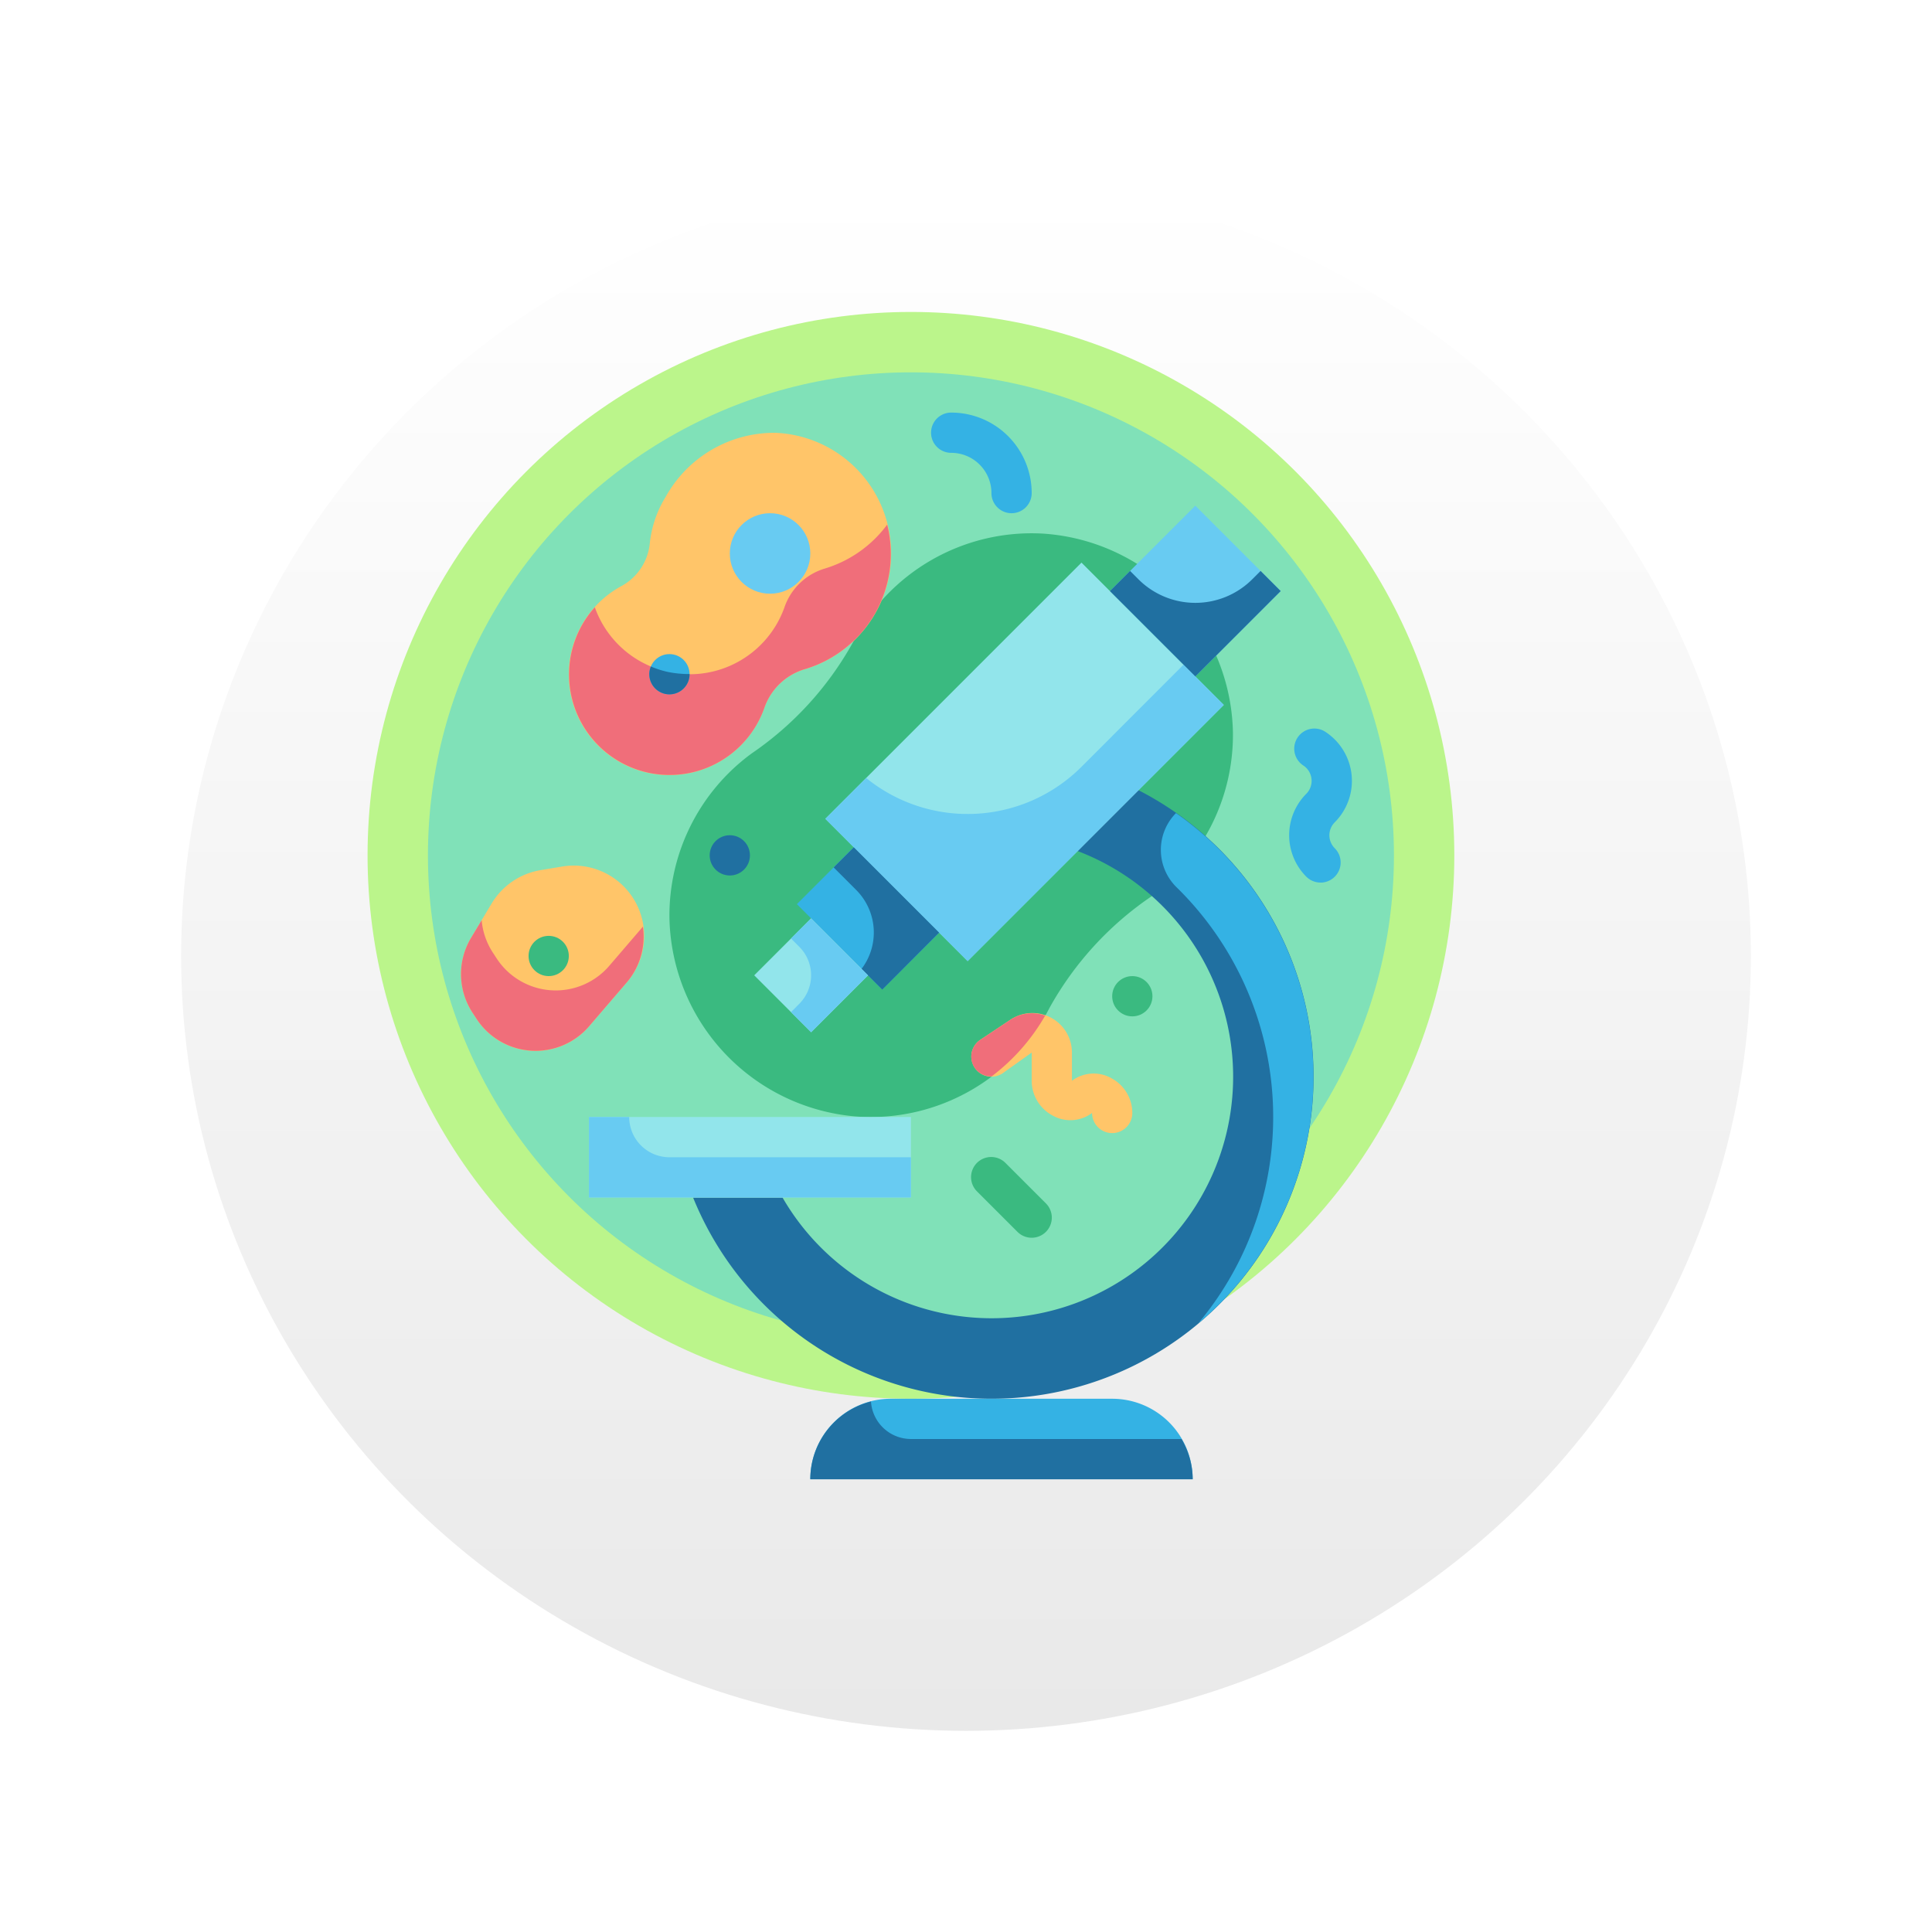 <svg xmlns="http://www.w3.org/2000/svg" xmlns:xlink="http://www.w3.org/1999/xlink" width="96" height="95" viewBox="0 0 96 95">
  <defs>
    <linearGradient id="linear-gradient" x1="0.5" x2="0.5" y2="1" gradientUnits="objectBoundingBox">
      <stop offset="0" stop-color="#fff"/>
      <stop offset="1" stop-color="#e9e9e9"/>
    </linearGradient>
    <filter id="Elipse_7662" x="0" y="0" width="96" height="95" filterUnits="userSpaceOnUse">
      <feOffset dy="3" input="SourceAlpha"/>
      <feGaussianBlur stdDeviation="3" result="blur"/>
      <feFlood flood-opacity="0.161"/>
      <feComposite operator="in" in2="blur"/>
      <feComposite in="SourceGraphic"/>
    </filter>
  </defs>
  <g id="Grupo_1005361" data-name="Grupo 1005361" transform="translate(-806 -2807)">
    <g transform="matrix(1, 0, 0, 1, 806, 2807)" filter="url(#Elipse_7662)">
      <ellipse id="Elipse_7662-2" data-name="Elipse 7662" cx="39" cy="38.5" rx="39" ry="38.5" transform="translate(9 6)" fill="url(#linear-gradient)"/>
    </g>
    <g id="biologico" transform="translate(820.264 2819.5)">
      <circle id="Elipse_7740" data-name="Elipse 7740" cx="27" cy="27" r="27" transform="translate(4 3)" fill="#bbf58b"/>
      <circle id="Elipse_7741" data-name="Elipse 7741" cx="24" cy="24" r="24" transform="translate(7 6)" fill="#80e1b8"/>
      <path id="Trazado_643778" data-name="Trazado 643778" d="M47,23.911a10.1,10.1,0,0,0-9.48-9.9,9.984,9.984,0,0,0-9.415,5.43,16.2,16.2,0,0,1-5.018,5.494A9.982,9.982,0,0,0,19,33.089a10.1,10.1,0,0,0,9.479,9.9,9.987,9.987,0,0,0,9.417-5.43,16.19,16.19,0,0,1,5.016-5.494A9.98,9.98,0,0,0,47,23.911Z" fill="#3aba80"/>
      <path id="Trazado_643779" data-name="Trazado 643779" d="M24.251,9.005a6.17,6.17,0,0,0-5.431,3.17,5.473,5.473,0,0,0-.792,2.283A2.721,2.721,0,0,1,16.651,16.6a5,5,0,1,0,7.059,6.087,3.044,3.044,0,0,1,2-1.93A6,6,0,0,0,24.251,9.005Z" fill="#ffc569"/>
      <circle id="Elipse_7742" data-name="Elipse 7742" cx="2" cy="2" r="2" transform="translate(22 13)" fill="#68cbf2"/>
      <path id="Trazado_643780" data-name="Trazado 643780" d="M12.6,30.734l1.057-.176A3.5,3.5,0,0,1,16.89,36.3l-1.879,2.193a3.5,3.5,0,0,1-5.577-.337l-.2-.306a3.5,3.5,0,0,1-.093-3.75l1.026-1.71A3.505,3.505,0,0,1,12.6,30.734Z" fill="#ffc569"/>
      <path id="Trazado_643781" data-name="Trazado 643781" d="M26.713,15.752a3.044,3.044,0,0,0-2,1.93,5,5,0,0,1-9.421-.008,4.994,4.994,0,1,0,8.421,5.008,3.044,3.044,0,0,1,2-1.93,5.973,5.973,0,0,0,4.107-7.186,6.007,6.007,0,0,1-3.107,2.186Z" fill="#f06e7a"/>
      <path id="Trazado_643782" data-name="Trazado 643782" d="M16.011,35.488a3.505,3.505,0,0,1-5.577-.337l-.2-.306a3.5,3.5,0,0,1-.565-1.62l-.524.873a3.5,3.5,0,0,0,.089,3.747l.2.306a3.505,3.505,0,0,0,5.577.337L16.89,36.3a3.5,3.5,0,0,0,.793-2.759Z" fill="#f06e7a"/>
      <circle id="Elipse_7743" data-name="Elipse 7743" cx="1" cy="1" r="1" transform="translate(18 20)" fill="#34b2e4"/>
      <circle id="Elipse_7744" data-name="Elipse 7744" cx="1" cy="1" r="1" transform="translate(12 34)" fill="#3aba80"/>
      <path id="Trazado_643783" data-name="Trazado 643783" d="M51.352,31.352a1,1,0,0,1-.707-.293,2.916,2.916,0,0,1,0-4.118.913.913,0,0,0-.139-1.4,1,1,0,1,1,1.109-1.664,2.911,2.911,0,0,1,.444,4.48.914.914,0,0,0,0,1.29,1,1,0,0,1-.707,1.707Z" fill="#34b2e4"/>
      <path id="Trazado_643784" data-name="Trazado 643784" d="M41,43.8a1,1,0,0,1-1-1,1.8,1.8,0,0,1-1.963.126A1.961,1.961,0,0,1,37,41.2V39.8l-1.445,1.029a1,1,0,0,1-1.11-1.664l1.5-1A1.965,1.965,0,0,1,39,39.8v1.4a1.8,1.8,0,0,1,1.963-.126A1.961,1.961,0,0,1,42,42.8a1,1,0,0,1-1,1Z" fill="#ffc569"/>
      <circle id="Elipse_7745" data-name="Elipse 7745" cx="1" cy="1" r="1" transform="translate(21 29)" fill="#2070a1"/>
      <circle id="Elipse_7746" data-name="Elipse 7746" cx="1" cy="1" r="1" transform="translate(41 36)" fill="#3aba80"/>
      <path id="Trazado_643785" data-name="Trazado 643785" d="M36,13a1,1,0,0,1-1-1,2,2,0,0,0-2-2,1,1,0,0,1,0-2,4,4,0,0,1,4,4A1,1,0,0,1,36,13Z" fill="#34b2e4"/>
      <path id="Trazado_643786" data-name="Trazado 643786" d="M37,49a1,1,0,0,1-.707-.293l-2-2a1,1,0,1,1,1.414-1.414l2,2A1,1,0,0,1,37,49Z" fill="#3aba80"/>
      <path id="Trazado_643787" data-name="Trazado 643787" d="M35.945,38.168l-1.5,1a1,1,0,0,0-.277,1.387.98.98,0,0,0,.843.426,10.025,10.025,0,0,0,2.659-3.019A1.944,1.944,0,0,0,35.945,38.168Z" fill="#f06e7a"/>
      <path id="Trazado_643788" data-name="Trazado 643788" d="M18.917,20.886a4.72,4.72,0,0,1-.839-.27A.983.983,0,0,0,18,21a1,1,0,1,0,2,0v-.009a5.229,5.229,0,0,1-1.083-.105Z" fill="#2070a1"/>
      <path id="Trazado_643789" data-name="Trazado 643789" d="M35,25v4A12,12,0,1,1,24.618,47H20.174A16,16,0,1,0,35,25Z" fill="#2070a1"/>
      <path id="Trazado_643790" data-name="Trazado 643790" d="M31.646,16.354h10v18h-10Z" transform="translate(28.661 -18.487) rotate(45)" fill="#92e5eb"/>
      <path id="Trazado_643791" data-name="Trazado 643791" d="M25.868,31.132h6v4h-6Z" transform="translate(31.883 -10.709) rotate(45)" fill="#34b2e4"/>
      <path id="Trazado_643792" data-name="Trazado 643792" d="M24.04,33.96h4v4h-4Z" transform="translate(33.055 -7.88) rotate(45)" fill="#92e5eb"/>
      <path id="Trazado_643793" data-name="Trazado 643793" d="M42.132,13.868h6v6h-6Z" transform="translate(25.146 -26.972) rotate(45)" fill="#68cbf2"/>
      <path id="Trazado_643794" data-name="Trazado 643794" d="M15,43H31v4H15Z" fill="#92e5eb"/>
      <path id="Trazado_643795" data-name="Trazado 643795" d="M30,57H41a4,4,0,0,1,4,4H26A4,4,0,0,1,30,57Z" fill="#34b2e4"/>
      <path id="Trazado_643796" data-name="Trazado 643796" d="M39.475,25.6a8,8,0,0,1-10.7.556l-2.03,2.03,7.071,7.071,12.73-12.732-2-2Z" fill="#68cbf2"/>
      <path id="Trazado_643797" data-name="Trazado 643797" d="M44.17,27.9a2.6,2.6,0,0,0,.054,3.71,15.973,15.973,0,0,1,1.042,21.655A15.981,15.981,0,0,0,44.17,27.9Z" fill="#34b2e4"/>
      <path id="Trazado_643798" data-name="Trazado 643798" d="M47.96,16.282a4,4,0,0,1-5.657,0l-.414-.414-1,1,4.243,4.243,4.242-4.243-1-1Z" fill="#2070a1"/>
      <path id="Trazado_643799" data-name="Trazado 643799" d="M28.161,29.6l-1,1,1.121,1.122a2.99,2.99,0,0,1,.264,3.92l1.029,1.029L32.4,33.839Z" fill="#2070a1"/>
      <path id="Trazado_643800" data-name="Trazado 643800" d="M26.04,33.132l-1,1,.414.414a2,2,0,0,1,0,2.828l-.414.415,1,1,2.828-2.829Z" fill="#68cbf2"/>
      <path id="Trazado_643801" data-name="Trazado 643801" d="M17,43H15v4H31V45H19A2,2,0,0,1,17,43Z" fill="#68cbf2"/>
      <path id="Trazado_643802" data-name="Trazado 643802" d="M31,59a1.993,1.993,0,0,1-1.986-1.863A3.991,3.991,0,0,0,26,61H45a3.955,3.955,0,0,0-.555-2Z" fill="#2070a1"/>
    </g>
  </g>
</svg>
